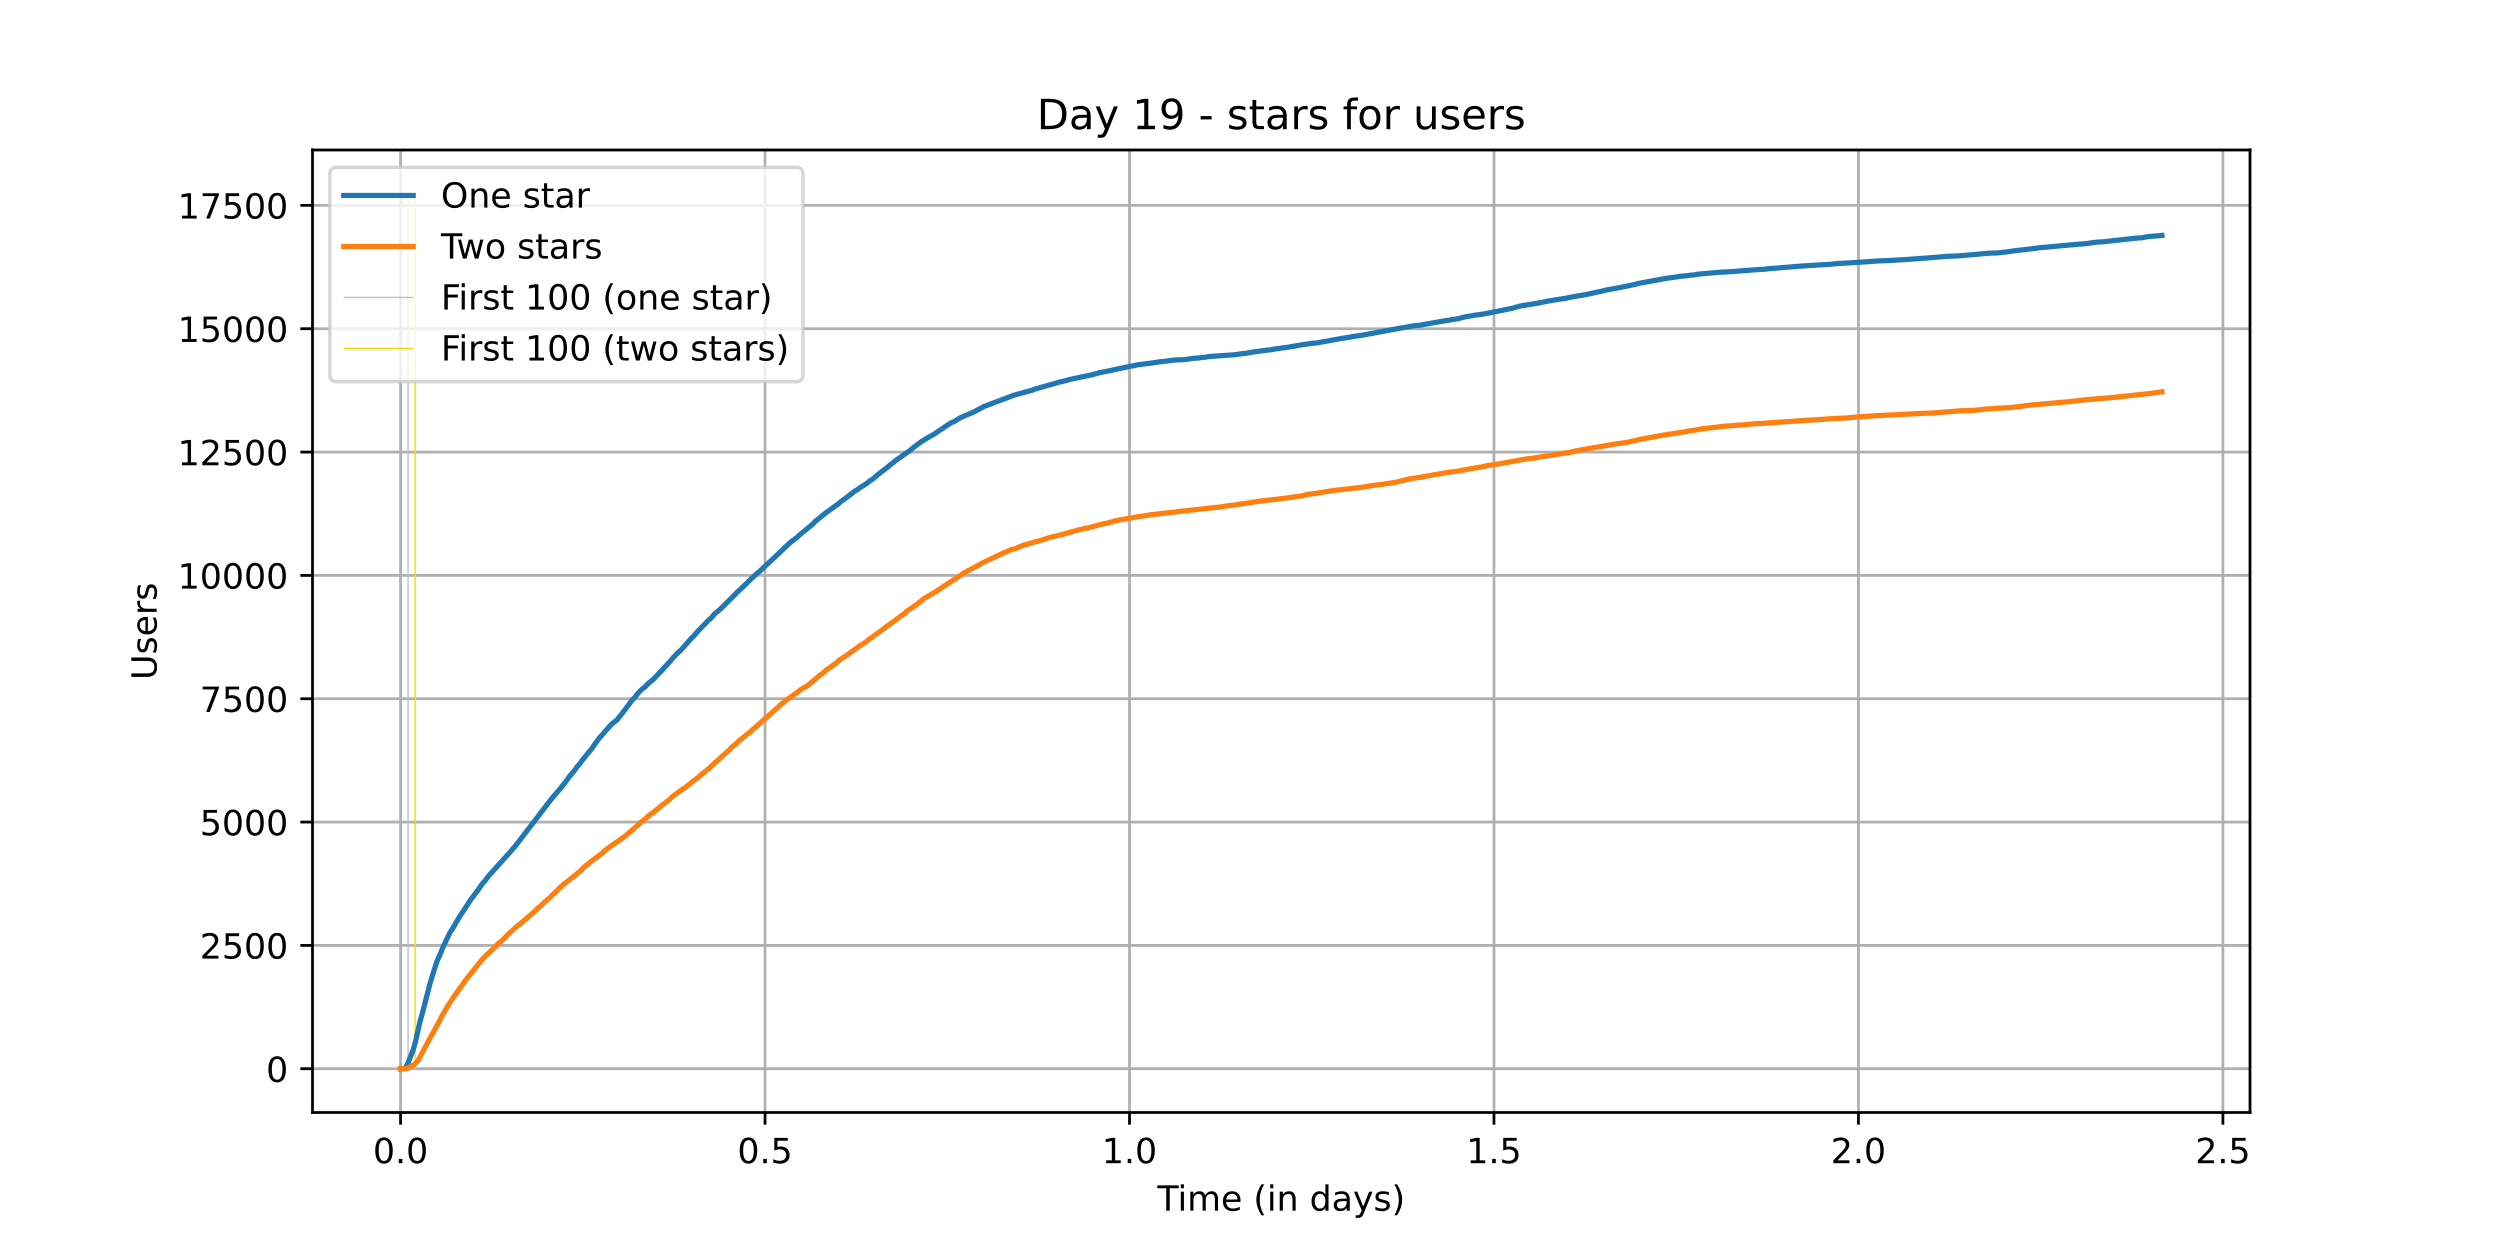 <?xml version="1.0" encoding="utf-8" standalone="no"?>
<!DOCTYPE svg PUBLIC "-//W3C//DTD SVG 1.1//EN"
  "http://www.w3.org/Graphics/SVG/1.1/DTD/svg11.dtd">
<!-- Created with matplotlib (https://matplotlib.org/) -->
<svg height="360pt" version="1.1" viewBox="0 0 720 360" width="720pt" xmlns="http://www.w3.org/2000/svg" xmlns:xlink="http://www.w3.org/1999/xlink">
 <defs>
  <style type="text/css">*{stroke-linecap:butt;stroke-linejoin:round;}</style>
 </defs>
 <g id="figure_1">
  <g id="patch_1">
   <path d="M 0 360 
L 720 360 
L 720 0 
L 0 0 
z
" style="fill:#ffffff;"/>
  </g>
  <g id="axes_1">
   <g id="patch_2">
    <path d="M 90 320.4 
L 648 320.4 
L 648 43.2 
L 90 43.2 
z
" style="fill:#ffffff;"/>
   </g>
   <g id="matplotlib.axis_1">
    <g id="xtick_1">
     <g id="line2d_1">
      <path clip-path="url(#pdd1f0da41d)" d="M 115.364 320.4 
L 115.364 43.2 
" style="fill:none;stroke:#b0b0b0;stroke-linecap:square;stroke-width:0.8;"/>
     </g>
     <g id="line2d_2">
      <defs>
       <path d="M 0 0 
L 0 3.5 
" id="m88af396705" style="stroke:#000000;stroke-width:0.8;"/>
      </defs>
      <g>
       <use style="stroke:#000000;stroke-width:0.8;" x="115.364" xlink:href="#m88af396705" y="320.4"/>
      </g>
     </g>
     <g id="text_1">
      <!-- 0.0 -->
      <g transform="translate(107.412 334.998)scale(0.1 -0.1)">
       <defs>
        <path d="M 31.781 66.406 
Q 24.172 66.406 20.328 58.906 
Q 16.5 51.422 16.5 36.375 
Q 16.5 21.391 20.328 13.891 
Q 24.172 6.391 31.781 6.391 
Q 39.453 6.391 43.281 13.891 
Q 47.125 21.391 47.125 36.375 
Q 47.125 51.422 43.281 58.906 
Q 39.453 66.406 31.781 66.406 
z
M 31.781 74.219 
Q 44.047 74.219 50.516 64.516 
Q 56.984 54.828 56.984 36.375 
Q 56.984 17.969 50.516 8.266 
Q 44.047 -1.422 31.781 -1.422 
Q 19.531 -1.422 13.062 8.266 
Q 6.594 17.969 6.594 36.375 
Q 6.594 54.828 13.062 64.516 
Q 19.531 74.219 31.781 74.219 
z
" id="DejaVuSans-48"/>
        <path d="M 10.688 12.406 
L 21 12.406 
L 21 0 
L 10.688 0 
z
" id="DejaVuSans-46"/>
       </defs>
       <use xlink:href="#DejaVuSans-48"/>
       <use x="63.623" xlink:href="#DejaVuSans-46"/>
       <use x="95.41" xlink:href="#DejaVuSans-48"/>
      </g>
     </g>
    </g>
    <g id="xtick_2">
     <g id="line2d_3">
      <path clip-path="url(#pdd1f0da41d)" d="M 220.33 320.4 
L 220.33 43.2 
" style="fill:none;stroke:#b0b0b0;stroke-linecap:square;stroke-width:0.8;"/>
     </g>
     <g id="line2d_4">
      <g>
       <use style="stroke:#000000;stroke-width:0.8;" x="220.33" xlink:href="#m88af396705" y="320.4"/>
      </g>
     </g>
     <g id="text_2">
      <!-- 0.5 -->
      <g transform="translate(212.379 334.998)scale(0.1 -0.1)">
       <defs>
        <path d="M 10.797 72.906 
L 49.516 72.906 
L 49.516 64.594 
L 19.828 64.594 
L 19.828 46.734 
Q 21.969 47.469 24.109 47.828 
Q 26.266 48.188 28.422 48.188 
Q 40.625 48.188 47.75 41.5 
Q 54.891 34.812 54.891 23.391 
Q 54.891 11.625 47.562 5.094 
Q 40.234 -1.422 26.906 -1.422 
Q 22.312 -1.422 17.547 -0.641 
Q 12.797 0.141 7.719 1.703 
L 7.719 11.625 
Q 12.109 9.234 16.797 8.062 
Q 21.484 6.891 26.703 6.891 
Q 35.156 6.891 40.078 11.328 
Q 45.016 15.766 45.016 23.391 
Q 45.016 31 40.078 35.438 
Q 35.156 39.891 26.703 39.891 
Q 22.75 39.891 18.812 39.016 
Q 14.891 38.141 10.797 36.281 
z
" id="DejaVuSans-53"/>
       </defs>
       <use xlink:href="#DejaVuSans-48"/>
       <use x="63.623" xlink:href="#DejaVuSans-46"/>
       <use x="95.41" xlink:href="#DejaVuSans-53"/>
      </g>
     </g>
    </g>
    <g id="xtick_3">
     <g id="line2d_5">
      <path clip-path="url(#pdd1f0da41d)" d="M 325.297 320.4 
L 325.297 43.2 
" style="fill:none;stroke:#b0b0b0;stroke-linecap:square;stroke-width:0.8;"/>
     </g>
     <g id="line2d_6">
      <g>
       <use style="stroke:#000000;stroke-width:0.8;" x="325.297" xlink:href="#m88af396705" y="320.4"/>
      </g>
     </g>
     <g id="text_3">
      <!-- 1.0 -->
      <g transform="translate(317.345 334.998)scale(0.1 -0.1)">
       <defs>
        <path d="M 12.406 8.297 
L 28.516 8.297 
L 28.516 63.922 
L 10.984 60.406 
L 10.984 69.391 
L 28.422 72.906 
L 38.281 72.906 
L 38.281 8.297 
L 54.391 8.297 
L 54.391 0 
L 12.406 0 
z
" id="DejaVuSans-49"/>
       </defs>
       <use xlink:href="#DejaVuSans-49"/>
       <use x="63.623" xlink:href="#DejaVuSans-46"/>
       <use x="95.41" xlink:href="#DejaVuSans-48"/>
      </g>
     </g>
    </g>
    <g id="xtick_4">
     <g id="line2d_7">
      <path clip-path="url(#pdd1f0da41d)" d="M 430.263 320.4 
L 430.263 43.2 
" style="fill:none;stroke:#b0b0b0;stroke-linecap:square;stroke-width:0.8;"/>
     </g>
     <g id="line2d_8">
      <g>
       <use style="stroke:#000000;stroke-width:0.8;" x="430.263" xlink:href="#m88af396705" y="320.4"/>
      </g>
     </g>
     <g id="text_4">
      <!-- 1.5 -->
      <g transform="translate(422.312 334.998)scale(0.1 -0.1)">
       <use xlink:href="#DejaVuSans-49"/>
       <use x="63.623" xlink:href="#DejaVuSans-46"/>
       <use x="95.41" xlink:href="#DejaVuSans-53"/>
      </g>
     </g>
    </g>
    <g id="xtick_5">
     <g id="line2d_9">
      <path clip-path="url(#pdd1f0da41d)" d="M 535.23 320.4 
L 535.23 43.2 
" style="fill:none;stroke:#b0b0b0;stroke-linecap:square;stroke-width:0.8;"/>
     </g>
     <g id="line2d_10">
      <g>
       <use style="stroke:#000000;stroke-width:0.8;" x="535.23" xlink:href="#m88af396705" y="320.4"/>
      </g>
     </g>
     <g id="text_5">
      <!-- 2.0 -->
      <g transform="translate(527.278 334.998)scale(0.1 -0.1)">
       <defs>
        <path d="M 19.188 8.297 
L 53.609 8.297 
L 53.609 0 
L 7.328 0 
L 7.328 8.297 
Q 12.938 14.109 22.625 23.891 
Q 32.328 33.688 34.812 36.531 
Q 39.547 41.844 41.422 45.531 
Q 43.312 49.219 43.312 52.781 
Q 43.312 58.594 39.234 62.25 
Q 35.156 65.922 28.609 65.922 
Q 23.969 65.922 18.812 64.312 
Q 13.672 62.703 7.812 59.422 
L 7.812 69.391 
Q 13.766 71.781 18.938 73 
Q 24.125 74.219 28.422 74.219 
Q 39.75 74.219 46.484 68.547 
Q 53.219 62.891 53.219 53.422 
Q 53.219 48.922 51.531 44.891 
Q 49.859 40.875 45.406 35.406 
Q 44.188 33.984 37.641 27.219 
Q 31.109 20.453 19.188 8.297 
z
" id="DejaVuSans-50"/>
       </defs>
       <use xlink:href="#DejaVuSans-50"/>
       <use x="63.623" xlink:href="#DejaVuSans-46"/>
       <use x="95.41" xlink:href="#DejaVuSans-48"/>
      </g>
     </g>
    </g>
    <g id="xtick_6">
     <g id="line2d_11">
      <path clip-path="url(#pdd1f0da41d)" d="M 640.196 320.4 
L 640.196 43.2 
" style="fill:none;stroke:#b0b0b0;stroke-linecap:square;stroke-width:0.8;"/>
     </g>
     <g id="line2d_12">
      <g>
       <use style="stroke:#000000;stroke-width:0.8;" x="640.196" xlink:href="#m88af396705" y="320.4"/>
      </g>
     </g>
     <g id="text_6">
      <!-- 2.5 -->
      <g transform="translate(632.245 334.998)scale(0.1 -0.1)">
       <use xlink:href="#DejaVuSans-50"/>
       <use x="63.623" xlink:href="#DejaVuSans-46"/>
       <use x="95.41" xlink:href="#DejaVuSans-53"/>
      </g>
     </g>
    </g>
    <g id="text_7">
     <!-- Time (in days) -->
     <g transform="translate(333.327 348.677)scale(0.1 -0.1)">
      <defs>
       <path d="M -0.297 72.906 
L 61.375 72.906 
L 61.375 64.594 
L 35.5 64.594 
L 35.5 0 
L 25.594 0 
L 25.594 64.594 
L -0.297 64.594 
z
" id="DejaVuSans-84"/>
       <path d="M 9.422 54.688 
L 18.406 54.688 
L 18.406 0 
L 9.422 0 
z
M 9.422 75.984 
L 18.406 75.984 
L 18.406 64.594 
L 9.422 64.594 
z
" id="DejaVuSans-105"/>
       <path d="M 52 44.188 
Q 55.375 50.25 60.062 53.125 
Q 64.75 56 71.094 56 
Q 79.641 56 84.281 50.016 
Q 88.922 44.047 88.922 33.016 
L 88.922 0 
L 79.891 0 
L 79.891 32.719 
Q 79.891 40.578 77.094 44.375 
Q 74.312 48.188 68.609 48.188 
Q 61.625 48.188 57.562 43.547 
Q 53.516 38.922 53.516 30.906 
L 53.516 0 
L 44.484 0 
L 44.484 32.719 
Q 44.484 40.625 41.703 44.406 
Q 38.922 48.188 33.109 48.188 
Q 26.219 48.188 22.156 43.531 
Q 18.109 38.875 18.109 30.906 
L 18.109 0 
L 9.078 0 
L 9.078 54.688 
L 18.109 54.688 
L 18.109 46.188 
Q 21.188 51.219 25.484 53.609 
Q 29.781 56 35.688 56 
Q 41.656 56 45.828 52.969 
Q 50 49.953 52 44.188 
z
" id="DejaVuSans-109"/>
       <path d="M 56.203 29.594 
L 56.203 25.203 
L 14.891 25.203 
Q 15.484 15.922 20.484 11.062 
Q 25.484 6.203 34.422 6.203 
Q 39.594 6.203 44.453 7.469 
Q 49.312 8.734 54.109 11.281 
L 54.109 2.781 
Q 49.266 0.734 44.188 -0.344 
Q 39.109 -1.422 33.891 -1.422 
Q 20.797 -1.422 13.156 6.188 
Q 5.516 13.812 5.516 26.812 
Q 5.516 40.234 12.766 48.109 
Q 20.016 56 32.328 56 
Q 43.359 56 49.781 48.891 
Q 56.203 41.797 56.203 29.594 
z
M 47.219 32.234 
Q 47.125 39.594 43.094 43.984 
Q 39.062 48.391 32.422 48.391 
Q 24.906 48.391 20.391 44.141 
Q 15.875 39.891 15.188 32.172 
z
" id="DejaVuSans-101"/>
       <path id="DejaVuSans-32"/>
       <path d="M 31 75.875 
Q 24.469 64.656 21.281 53.656 
Q 18.109 42.672 18.109 31.391 
Q 18.109 20.125 21.312 9.062 
Q 24.516 -2 31 -13.188 
L 23.188 -13.188 
Q 15.875 -1.703 12.234 9.375 
Q 8.594 20.453 8.594 31.391 
Q 8.594 42.281 12.203 53.312 
Q 15.828 64.359 23.188 75.875 
z
" id="DejaVuSans-40"/>
       <path d="M 54.891 33.016 
L 54.891 0 
L 45.906 0 
L 45.906 32.719 
Q 45.906 40.484 42.875 44.328 
Q 39.844 48.188 33.797 48.188 
Q 26.516 48.188 22.312 43.547 
Q 18.109 38.922 18.109 30.906 
L 18.109 0 
L 9.078 0 
L 9.078 54.688 
L 18.109 54.688 
L 18.109 46.188 
Q 21.344 51.125 25.703 53.562 
Q 30.078 56 35.797 56 
Q 45.219 56 50.047 50.172 
Q 54.891 44.344 54.891 33.016 
z
" id="DejaVuSans-110"/>
       <path d="M 45.406 46.391 
L 45.406 75.984 
L 54.391 75.984 
L 54.391 0 
L 45.406 0 
L 45.406 8.203 
Q 42.578 3.328 38.25 0.953 
Q 33.938 -1.422 27.875 -1.422 
Q 17.969 -1.422 11.734 6.484 
Q 5.516 14.406 5.516 27.297 
Q 5.516 40.188 11.734 48.094 
Q 17.969 56 27.875 56 
Q 33.938 56 38.25 53.625 
Q 42.578 51.266 45.406 46.391 
z
M 14.797 27.297 
Q 14.797 17.391 18.875 11.75 
Q 22.953 6.109 30.078 6.109 
Q 37.203 6.109 41.297 11.75 
Q 45.406 17.391 45.406 27.297 
Q 45.406 37.203 41.297 42.844 
Q 37.203 48.484 30.078 48.484 
Q 22.953 48.484 18.875 42.844 
Q 14.797 37.203 14.797 27.297 
z
" id="DejaVuSans-100"/>
       <path d="M 34.281 27.484 
Q 23.391 27.484 19.188 25 
Q 14.984 22.516 14.984 16.5 
Q 14.984 11.719 18.141 8.906 
Q 21.297 6.109 26.703 6.109 
Q 34.188 6.109 38.703 11.406 
Q 43.219 16.703 43.219 25.484 
L 43.219 27.484 
z
M 52.203 31.203 
L 52.203 0 
L 43.219 0 
L 43.219 8.297 
Q 40.141 3.328 35.547 0.953 
Q 30.953 -1.422 24.312 -1.422 
Q 15.922 -1.422 10.953 3.297 
Q 6 8.016 6 15.922 
Q 6 25.141 12.172 29.828 
Q 18.359 34.516 30.609 34.516 
L 43.219 34.516 
L 43.219 35.406 
Q 43.219 41.609 39.141 45 
Q 35.062 48.391 27.688 48.391 
Q 23 48.391 18.547 47.266 
Q 14.109 46.141 10.016 43.891 
L 10.016 52.203 
Q 14.938 54.109 19.578 55.047 
Q 24.219 56 28.609 56 
Q 40.484 56 46.344 49.844 
Q 52.203 43.703 52.203 31.203 
z
" id="DejaVuSans-97"/>
       <path d="M 32.172 -5.078 
Q 28.375 -14.844 24.75 -17.812 
Q 21.141 -20.797 15.094 -20.797 
L 7.906 -20.797 
L 7.906 -13.281 
L 13.188 -13.281 
Q 16.891 -13.281 18.938 -11.516 
Q 21 -9.766 23.484 -3.219 
L 25.094 0.875 
L 2.984 54.688 
L 12.5 54.688 
L 29.594 11.922 
L 46.688 54.688 
L 56.203 54.688 
z
" id="DejaVuSans-121"/>
       <path d="M 44.281 53.078 
L 44.281 44.578 
Q 40.484 46.531 36.375 47.5 
Q 32.281 48.484 27.875 48.484 
Q 21.188 48.484 17.844 46.438 
Q 14.5 44.391 14.5 40.281 
Q 14.5 37.156 16.891 35.375 
Q 19.281 33.594 26.516 31.984 
L 29.594 31.297 
Q 39.156 29.25 43.188 25.516 
Q 47.219 21.781 47.219 15.094 
Q 47.219 7.469 41.188 3.016 
Q 35.156 -1.422 24.609 -1.422 
Q 20.219 -1.422 15.453 -0.562 
Q 10.688 0.297 5.422 2 
L 5.422 11.281 
Q 10.406 8.688 15.234 7.391 
Q 20.062 6.109 24.812 6.109 
Q 31.156 6.109 34.562 8.281 
Q 37.984 10.453 37.984 14.406 
Q 37.984 18.062 35.516 20.016 
Q 33.062 21.969 24.703 23.781 
L 21.578 24.516 
Q 13.234 26.266 9.516 29.906 
Q 5.812 33.547 5.812 39.891 
Q 5.812 47.609 11.281 51.797 
Q 16.75 56 26.812 56 
Q 31.781 56 36.172 55.266 
Q 40.578 54.547 44.281 53.078 
z
" id="DejaVuSans-115"/>
       <path d="M 8.016 75.875 
L 15.828 75.875 
Q 23.141 64.359 26.781 53.312 
Q 30.422 42.281 30.422 31.391 
Q 30.422 20.453 26.781 9.375 
Q 23.141 -1.703 15.828 -13.188 
L 8.016 -13.188 
Q 14.5 -2 17.703 9.062 
Q 20.906 20.125 20.906 31.391 
Q 20.906 42.672 17.703 53.656 
Q 14.5 64.656 8.016 75.875 
z
" id="DejaVuSans-41"/>
      </defs>
      <use xlink:href="#DejaVuSans-84"/>
      <use x="57.959" xlink:href="#DejaVuSans-105"/>
      <use x="85.742" xlink:href="#DejaVuSans-109"/>
      <use x="183.154" xlink:href="#DejaVuSans-101"/>
      <use x="244.678" xlink:href="#DejaVuSans-32"/>
      <use x="276.465" xlink:href="#DejaVuSans-40"/>
      <use x="315.479" xlink:href="#DejaVuSans-105"/>
      <use x="343.262" xlink:href="#DejaVuSans-110"/>
      <use x="406.641" xlink:href="#DejaVuSans-32"/>
      <use x="438.428" xlink:href="#DejaVuSans-100"/>
      <use x="501.904" xlink:href="#DejaVuSans-97"/>
      <use x="563.184" xlink:href="#DejaVuSans-121"/>
      <use x="622.363" xlink:href="#DejaVuSans-115"/>
      <use x="674.463" xlink:href="#DejaVuSans-41"/>
     </g>
    </g>
   </g>
   <g id="matplotlib.axis_2">
    <g id="ytick_1">
     <g id="line2d_13">
      <path clip-path="url(#pdd1f0da41d)" d="M 90 307.8 
L 648 307.8 
" style="fill:none;stroke:#b0b0b0;stroke-linecap:square;stroke-width:0.8;"/>
     </g>
     <g id="line2d_14">
      <defs>
       <path d="M 0 0 
L -3.5 0 
" id="m8f83a3778d" style="stroke:#000000;stroke-width:0.8;"/>
      </defs>
      <g>
       <use style="stroke:#000000;stroke-width:0.8;" x="90" xlink:href="#m8f83a3778d" y="307.8"/>
      </g>
     </g>
     <g id="text_8">
      <!-- 0 -->
      <g transform="translate(76.638 311.599)scale(0.1 -0.1)">
       <use xlink:href="#DejaVuSans-48"/>
      </g>
     </g>
    </g>
    <g id="ytick_2">
     <g id="line2d_15">
      <path clip-path="url(#pdd1f0da41d)" d="M 90 272.278 
L 648 272.278 
" style="fill:none;stroke:#b0b0b0;stroke-linecap:square;stroke-width:0.8;"/>
     </g>
     <g id="line2d_16">
      <g>
       <use style="stroke:#000000;stroke-width:0.8;" x="90" xlink:href="#m8f83a3778d" y="272.278"/>
      </g>
     </g>
     <g id="text_9">
      <!-- 2500 -->
      <g transform="translate(57.55 276.077)scale(0.1 -0.1)">
       <use xlink:href="#DejaVuSans-50"/>
       <use x="63.623" xlink:href="#DejaVuSans-53"/>
       <use x="127.246" xlink:href="#DejaVuSans-48"/>
       <use x="190.869" xlink:href="#DejaVuSans-48"/>
      </g>
     </g>
    </g>
    <g id="ytick_3">
     <g id="line2d_17">
      <path clip-path="url(#pdd1f0da41d)" d="M 90 236.756 
L 648 236.756 
" style="fill:none;stroke:#b0b0b0;stroke-linecap:square;stroke-width:0.8;"/>
     </g>
     <g id="line2d_18">
      <g>
       <use style="stroke:#000000;stroke-width:0.8;" x="90" xlink:href="#m8f83a3778d" y="236.756"/>
      </g>
     </g>
     <g id="text_10">
      <!-- 5000 -->
      <g transform="translate(57.55 240.555)scale(0.1 -0.1)">
       <use xlink:href="#DejaVuSans-53"/>
       <use x="63.623" xlink:href="#DejaVuSans-48"/>
       <use x="127.246" xlink:href="#DejaVuSans-48"/>
       <use x="190.869" xlink:href="#DejaVuSans-48"/>
      </g>
     </g>
    </g>
    <g id="ytick_4">
     <g id="line2d_19">
      <path clip-path="url(#pdd1f0da41d)" d="M 90 201.234 
L 648 201.234 
" style="fill:none;stroke:#b0b0b0;stroke-linecap:square;stroke-width:0.8;"/>
     </g>
     <g id="line2d_20">
      <g>
       <use style="stroke:#000000;stroke-width:0.8;" x="90" xlink:href="#m8f83a3778d" y="201.234"/>
      </g>
     </g>
     <g id="text_11">
      <!-- 7500 -->
      <g transform="translate(57.55 205.034)scale(0.1 -0.1)">
       <defs>
        <path d="M 8.203 72.906 
L 55.078 72.906 
L 55.078 68.703 
L 28.609 0 
L 18.312 0 
L 43.219 64.594 
L 8.203 64.594 
z
" id="DejaVuSans-55"/>
       </defs>
       <use xlink:href="#DejaVuSans-55"/>
       <use x="63.623" xlink:href="#DejaVuSans-53"/>
       <use x="127.246" xlink:href="#DejaVuSans-48"/>
       <use x="190.869" xlink:href="#DejaVuSans-48"/>
      </g>
     </g>
    </g>
    <g id="ytick_5">
     <g id="line2d_21">
      <path clip-path="url(#pdd1f0da41d)" d="M 90 165.712 
L 648 165.712 
" style="fill:none;stroke:#b0b0b0;stroke-linecap:square;stroke-width:0.8;"/>
     </g>
     <g id="line2d_22">
      <g>
       <use style="stroke:#000000;stroke-width:0.8;" x="90" xlink:href="#m8f83a3778d" y="165.712"/>
      </g>
     </g>
     <g id="text_12">
      <!-- 10000 -->
      <g transform="translate(51.188 169.512)scale(0.1 -0.1)">
       <use xlink:href="#DejaVuSans-49"/>
       <use x="63.623" xlink:href="#DejaVuSans-48"/>
       <use x="127.246" xlink:href="#DejaVuSans-48"/>
       <use x="190.869" xlink:href="#DejaVuSans-48"/>
       <use x="254.492" xlink:href="#DejaVuSans-48"/>
      </g>
     </g>
    </g>
    <g id="ytick_6">
     <g id="line2d_23">
      <path clip-path="url(#pdd1f0da41d)" d="M 90 130.191 
L 648 130.191 
" style="fill:none;stroke:#b0b0b0;stroke-linecap:square;stroke-width:0.8;"/>
     </g>
     <g id="line2d_24">
      <g>
       <use style="stroke:#000000;stroke-width:0.8;" x="90" xlink:href="#m8f83a3778d" y="130.191"/>
      </g>
     </g>
     <g id="text_13">
      <!-- 12500 -->
      <g transform="translate(51.188 133.99)scale(0.1 -0.1)">
       <use xlink:href="#DejaVuSans-49"/>
       <use x="63.623" xlink:href="#DejaVuSans-50"/>
       <use x="127.246" xlink:href="#DejaVuSans-53"/>
       <use x="190.869" xlink:href="#DejaVuSans-48"/>
       <use x="254.492" xlink:href="#DejaVuSans-48"/>
      </g>
     </g>
    </g>
    <g id="ytick_7">
     <g id="line2d_25">
      <path clip-path="url(#pdd1f0da41d)" d="M 90 94.669 
L 648 94.669 
" style="fill:none;stroke:#b0b0b0;stroke-linecap:square;stroke-width:0.8;"/>
     </g>
     <g id="line2d_26">
      <g>
       <use style="stroke:#000000;stroke-width:0.8;" x="90" xlink:href="#m8f83a3778d" y="94.669"/>
      </g>
     </g>
     <g id="text_14">
      <!-- 15000 -->
      <g transform="translate(51.188 98.468)scale(0.1 -0.1)">
       <use xlink:href="#DejaVuSans-49"/>
       <use x="63.623" xlink:href="#DejaVuSans-53"/>
       <use x="127.246" xlink:href="#DejaVuSans-48"/>
       <use x="190.869" xlink:href="#DejaVuSans-48"/>
       <use x="254.492" xlink:href="#DejaVuSans-48"/>
      </g>
     </g>
    </g>
    <g id="ytick_8">
     <g id="line2d_27">
      <path clip-path="url(#pdd1f0da41d)" d="M 90 59.147 
L 648 59.147 
" style="fill:none;stroke:#b0b0b0;stroke-linecap:square;stroke-width:0.8;"/>
     </g>
     <g id="line2d_28">
      <g>
       <use style="stroke:#000000;stroke-width:0.8;" x="90" xlink:href="#m8f83a3778d" y="59.147"/>
      </g>
     </g>
     <g id="text_15">
      <!-- 17500 -->
      <g transform="translate(51.188 62.946)scale(0.1 -0.1)">
       <use xlink:href="#DejaVuSans-49"/>
       <use x="63.623" xlink:href="#DejaVuSans-55"/>
       <use x="127.246" xlink:href="#DejaVuSans-53"/>
       <use x="190.869" xlink:href="#DejaVuSans-48"/>
       <use x="254.492" xlink:href="#DejaVuSans-48"/>
      </g>
     </g>
    </g>
    <g id="text_16">
     <!-- Users -->
     <g transform="translate(45.108 195.801)rotate(-90)scale(0.1 -0.1)">
      <defs>
       <path d="M 8.688 72.906 
L 18.609 72.906 
L 18.609 28.609 
Q 18.609 16.891 22.844 11.734 
Q 27.094 6.594 36.625 6.594 
Q 46.094 6.594 50.344 11.734 
Q 54.594 16.891 54.594 28.609 
L 54.594 72.906 
L 64.5 72.906 
L 64.5 27.391 
Q 64.5 13.141 57.438 5.859 
Q 50.391 -1.422 36.625 -1.422 
Q 22.797 -1.422 15.734 5.859 
Q 8.688 13.141 8.688 27.391 
z
" id="DejaVuSans-85"/>
       <path d="M 41.109 46.297 
Q 39.594 47.172 37.812 47.578 
Q 36.031 48 33.891 48 
Q 26.266 48 22.188 43.047 
Q 18.109 38.094 18.109 28.812 
L 18.109 0 
L 9.078 0 
L 9.078 54.688 
L 18.109 54.688 
L 18.109 46.188 
Q 20.953 51.172 25.484 53.578 
Q 30.031 56 36.531 56 
Q 37.453 56 38.578 55.875 
Q 39.703 55.766 41.062 55.516 
z
" id="DejaVuSans-114"/>
      </defs>
      <use xlink:href="#DejaVuSans-85"/>
      <use x="73.193" xlink:href="#DejaVuSans-115"/>
      <use x="125.293" xlink:href="#DejaVuSans-101"/>
      <use x="186.816" xlink:href="#DejaVuSans-114"/>
      <use x="227.93" xlink:href="#DejaVuSans-115"/>
     </g>
    </g>
   </g>
   <g id="LineCollection_1">
    <path clip-path="url(#pdd1f0da41d)" d="M 117.524 307.8 
L 117.524 55.8 
" style="fill:none;stroke:#c0c0c0;stroke-width:0.4;"/>
   </g>
   <g id="LineCollection_2">
    <path clip-path="url(#pdd1f0da41d)" d="M 119.548 307.8 
L 119.548 55.8 
" style="fill:none;stroke:#ffd700;stroke-width:0.4;"/>
   </g>
   <g id="line2d_29">
    <path clip-path="url(#pdd1f0da41d)" d="M 115.364 307.8 
L 116.367 307.715 
L 116.802 307.487 
L 117.524 306.123 
L 118.969 302.401 
L 119.691 299.914 
L 120.85 294.614 
L 121.861 290.991 
L 123.739 283.645 
L 124.461 281.201 
L 125.909 276.669 
L 126.774 274.821 
L 127.498 272.974 
L 129.665 268.428 
L 130.387 267.405 
L 131.398 265.6 
L 131.976 264.676 
L 132.554 263.696 
L 135.298 259.533 
L 135.876 258.68 
L 136.308 258.112 
L 136.454 257.97 
L 136.887 257.316 
L 137.611 256.45 
L 138.187 255.554 
L 138.765 254.702 
L 139.921 253.395 
L 140.5 252.5 
L 147.145 245.139 
L 147.578 244.571 
L 148.302 243.804 
L 158.704 230.234 
L 159.425 229.353 
L 161.304 227.194 
L 162.749 225.361 
L 163.614 224.182 
L 164.193 223.343 
L 164.482 223.087 
L 165.492 221.865 
L 166.214 220.814 
L 167.082 219.848 
L 167.516 219.166 
L 170.26 215.784 
L 170.549 215.472 
L 171.273 214.377 
L 172.14 213.184 
L 172.719 212.374 
L 173.44 211.635 
L 173.729 211.294 
L 174.453 210.427 
L 176.186 208.509 
L 177.775 207.273 
L 178.21 206.634 
L 178.932 205.795 
L 181.966 201.746 
L 182.977 200.666 
L 183.555 199.885 
L 183.842 199.572 
L 184.131 199.245 
L 184.42 198.933 
L 185.145 198.265 
L 185.866 197.753 
L 186.444 197.057 
L 186.731 196.844 
L 187.166 196.418 
L 187.455 196.233 
L 188.177 195.636 
L 188.755 194.997 
L 189.623 194.102 
L 190.344 193.349 
L 190.777 192.922 
L 191.644 191.928 
L 191.788 191.828 
L 192.077 191.445 
L 193.233 190.194 
L 194.101 189.114 
L 194.533 188.759 
L 194.968 188.219 
L 196.122 187.21 
L 199.3 183.616 
L 199.59 183.417 
L 201.035 181.726 
L 203.924 178.756 
L 204.213 178.472 
L 204.503 178.287 
L 204.935 177.804 
L 205.946 176.667 
L 206.524 176.199 
L 206.67 176.142 
L 207.102 175.715 
L 207.535 175.36 
L 211.872 171.027 
L 212.307 170.515 
L 212.74 170.188 
L 213.461 169.492 
L 215.196 167.858 
L 215.485 167.503 
L 215.918 167.176 
L 216.35 166.693 
L 218.233 164.931 
L 218.666 164.704 
L 219.387 163.936 
L 222.566 161.009 
L 227.189 156.605 
L 227.479 156.363 
L 228.2 155.766 
L 228.489 155.553 
L 229.5 154.814 
L 230.078 154.218 
L 233.835 151.149 
L 234.124 150.85 
L 234.413 150.594 
L 234.702 150.225 
L 235.713 149.415 
L 237.88 147.653 
L 238.459 147.27 
L 238.748 147.056 
L 239.18 146.73 
L 241.494 145.067 
L 242.072 144.513 
L 243.372 143.618 
L 243.804 143.291 
L 245.104 142.282 
L 246.117 141.487 
L 246.407 141.33 
L 246.982 140.989 
L 247.417 140.634 
L 249.728 139.142 
L 250.017 138.901 
L 250.45 138.517 
L 251.317 138.005 
L 252.763 136.741 
L 254.063 135.718 
L 254.928 135.078 
L 255.217 134.88 
L 256.519 133.757 
L 257.387 133.118 
L 257.819 132.72 
L 262.154 129.679 
L 262.876 129.026 
L 265.621 126.994 
L 266.2 126.709 
L 266.632 126.368 
L 266.921 126.212 
L 267.356 125.971 
L 267.645 125.8 
L 268.078 125.573 
L 268.51 125.317 
L 269.524 124.706 
L 270.823 123.782 
L 271.399 123.47 
L 271.978 123.015 
L 272.267 122.83 
L 272.845 122.418 
L 273.712 121.921 
L 274.002 121.708 
L 274.58 121.495 
L 275.156 121.196 
L 275.591 120.912 
L 276.312 120.458 
L 276.601 120.316 
L 277.034 120.117 
L 277.612 119.847 
L 280.501 118.625 
L 283.39 117.062 
L 291.916 113.851 
L 296.684 112.529 
L 297.116 112.43 
L 298.129 112.018 
L 298.708 111.876 
L 305.496 109.943 
L 305.929 109.858 
L 307.52 109.474 
L 308.096 109.275 
L 314.742 107.897 
L 315.177 107.712 
L 315.898 107.599 
L 316.477 107.371 
L 317.055 107.286 
L 317.344 107.201 
L 318.355 107.016 
L 324.711 105.666 
L 325.146 105.553 
L 325.868 105.439 
L 326.879 105.268 
L 327.313 105.112 
L 331.07 104.629 
L 332.513 104.43 
L 332.946 104.359 
L 333.813 104.217 
L 334.97 104.118 
L 338.148 103.706 
L 338.58 103.663 
L 341.183 103.578 
L 343.493 103.208 
L 344.939 103.123 
L 346.382 102.938 
L 347.25 102.853 
L 348.261 102.668 
L 349.128 102.611 
L 350.571 102.512 
L 354.184 102.27 
L 355.484 102.171 
L 357.795 101.844 
L 358.808 101.759 
L 359.962 101.56 
L 361.119 101.333 
L 364.443 100.906 
L 365.019 100.821 
L 366.032 100.736 
L 367.186 100.509 
L 369.354 100.196 
L 370.364 100.096 
L 375.421 99.216 
L 376.145 99.13 
L 378.023 98.86 
L 379.177 98.775 
L 386.838 97.383 
L 387.703 97.283 
L 389.003 97.07 
L 389.727 96.9 
L 390.449 96.8 
L 391.895 96.601 
L 392.47 96.516 
L 404.607 94.257 
L 405.186 94.2 
L 405.907 94.029 
L 406.485 93.958 
L 407.496 93.774 
L 408.796 93.674 
L 410.096 93.447 
L 415.877 92.424 
L 417.466 92.196 
L 418.044 92.069 
L 419.922 91.784 
L 421.655 91.33 
L 422.665 91.131 
L 424.111 90.903 
L 425.122 90.719 
L 426.711 90.52 
L 427.868 90.307 
L 428.735 90.165 
L 429.022 90.122 
L 429.457 90.008 
L 429.746 89.966 
L 430.035 89.824 
L 430.9 89.738 
L 435.959 88.687 
L 436.248 88.559 
L 436.972 88.388 
L 437.55 88.19 
L 438.561 87.991 
L 439.139 87.92 
L 439.718 87.82 
L 442.607 87.351 
L 443.617 87.167 
L 444.052 87.081 
L 444.917 86.911 
L 445.206 86.826 
L 449.109 86.172 
L 451.13 85.888 
L 451.709 85.703 
L 456.332 84.907 
L 456.767 84.836 
L 457.924 84.595 
L 462.115 83.671 
L 462.983 83.444 
L 464.426 83.202 
L 465.583 82.975 
L 466.883 82.748 
L 471.217 81.838 
L 471.65 81.668 
L 479.884 80.162 
L 480.608 80.062 
L 482.773 79.764 
L 483.787 79.579 
L 485.23 79.48 
L 486.819 79.266 
L 487.975 79.167 
L 488.843 78.996 
L 489.565 78.897 
L 496.067 78.357 
L 497.945 78.272 
L 498.81 78.201 
L 500.256 78.101 
L 505.89 77.661 
L 508.058 77.561 
L 509.501 77.362 
L 510.947 77.263 
L 517.738 76.709 
L 519.038 76.609 
L 521.783 76.439 
L 523.227 76.339 
L 525.972 76.183 
L 527.416 76.098 
L 528.14 75.998 
L 528.861 75.942 
L 529.151 75.871 
L 530.594 75.828 
L 532.183 75.728 
L 535.363 75.53 
L 536.953 75.43 
L 540.709 75.16 
L 543.455 75.061 
L 546.2 74.904 
L 548.079 74.805 
L 552.124 74.507 
L 553.567 74.407 
L 554.435 74.35 
L 560.937 73.81 
L 563.826 73.711 
L 572.782 72.929 
L 575.382 72.83 
L 579.428 72.347 
L 579.717 72.276 
L 586.085 71.537 
L 586.953 71.381 
L 598.946 70.301 
L 600.535 70.201 
L 602.7 69.889 
L 604.002 69.732 
L 605.735 69.633 
L 614.98 68.61 
L 615.413 68.567 
L 616.858 68.482 
L 618.012 68.24 
L 619.602 68.042 
L 621.191 67.942 
L 622.347 67.828 
L 622.636 67.8 
L 622.636 67.8 
" style="fill:none;stroke:#1f77b4;stroke-linecap:square;stroke-width:1.5;"/>
   </g>
   <g id="line2d_30">
    <path clip-path="url(#pdd1f0da41d)" d="M 115.364 307.8 
L 117.235 307.729 
L 118.68 306.933 
L 119.259 306.592 
L 119.691 306.265 
L 120.559 305.171 
L 122.583 301.321 
L 123.882 298.891 
L 124.893 297.115 
L 126.052 294.941 
L 126.631 293.89 
L 127.352 292.455 
L 129.665 288.604 
L 130.53 287.325 
L 134.143 282.224 
L 138.911 276.257 
L 140.065 275.077 
L 140.354 274.821 
L 142.667 272.662 
L 143.389 271.823 
L 144.11 271.298 
L 144.256 271.227 
L 144.689 270.772 
L 145.267 270.218 
L 145.556 269.948 
L 145.845 269.578 
L 148.734 266.893 
L 149.023 266.623 
L 149.602 266.239 
L 152.634 263.639 
L 153.069 263.27 
L 154.08 262.375 
L 154.226 262.304 
L 154.801 261.607 
L 155.38 261.21 
L 156.969 259.689 
L 157.693 259.05 
L 158.415 258.453 
L 159.282 257.529 
L 159.714 257.217 
L 161.304 255.569 
L 161.736 255.284 
L 162.314 254.673 
L 162.893 254.261 
L 163.182 254.077 
L 163.614 253.707 
L 167.516 250.539 
L 167.806 250.127 
L 167.949 250.07 
L 168.527 249.445 
L 168.96 249.189 
L 170.116 248.194 
L 172.864 246.148 
L 173.586 245.58 
L 174.164 244.983 
L 174.453 244.784 
L 174.886 244.443 
L 180.232 240.635 
L 181.099 239.882 
L 181.388 239.626 
L 181.677 239.399 
L 181.821 239.328 
L 182.253 238.873 
L 183.842 237.524 
L 184.42 236.941 
L 185.577 236.032 
L 187.02 234.739 
L 187.744 234.256 
L 188.034 234.057 
L 188.899 233.346 
L 190.777 231.812 
L 191.355 231.385 
L 191.933 230.874 
L 192.512 230.561 
L 193.522 229.51 
L 195.544 228.032 
L 195.833 227.762 
L 196.122 227.663 
L 196.557 227.279 
L 197.279 226.867 
L 197.711 226.526 
L 198.29 226.071 
L 199.735 224.864 
L 200.168 224.594 
L 200.746 224.139 
L 201.179 223.769 
L 201.757 223.258 
L 202.189 222.874 
L 202.624 222.59 
L 203.924 221.524 
L 204.068 221.468 
L 204.792 220.7 
L 206.524 219.123 
L 210.137 215.884 
L 210.57 215.358 
L 212.45 213.823 
L 212.883 213.269 
L 214.329 212.189 
L 215.05 211.507 
L 215.485 211.223 
L 215.918 210.868 
L 216.061 210.839 
L 216.639 210.214 
L 217.218 209.774 
L 224.59 203.224 
L 224.879 202.883 
L 225.457 202.471 
L 226.322 201.689 
L 227.624 200.837 
L 228.635 200.069 
L 228.779 200.012 
L 229.068 199.785 
L 229.646 199.416 
L 230.078 199.018 
L 230.657 198.577 
L 231.813 197.895 
L 232.246 197.682 
L 232.535 197.497 
L 236.148 194.443 
L 236.726 194.059 
L 237.302 193.59 
L 237.88 193.064 
L 240.483 191.175 
L 240.915 190.905 
L 241.637 190.18 
L 241.926 189.995 
L 243.083 189.2 
L 244.093 188.546 
L 247.128 186.358 
L 247.561 186.017 
L 249.15 185.036 
L 249.296 184.994 
L 249.728 184.568 
L 252.474 182.55 
L 253.485 181.825 
L 255.217 180.532 
L 255.509 180.305 
L 256.808 179.41 
L 259.408 177.477 
L 260.708 176.497 
L 261.287 175.929 
L 263.021 174.792 
L 263.454 174.422 
L 263.886 174.152 
L 264.611 173.613 
L 265.476 172.931 
L 265.765 172.717 
L 266.2 172.305 
L 267.789 171.439 
L 268.221 171.112 
L 268.945 170.714 
L 269.378 170.487 
L 269.667 170.302 
L 270.099 169.961 
L 270.389 169.819 
L 270.967 169.435 
L 274.723 166.934 
L 275.156 166.707 
L 276.601 165.684 
L 277.18 165.3 
L 277.612 165.002 
L 279.491 164.022 
L 282.236 162.572 
L 282.525 162.345 
L 282.958 162.103 
L 288.738 159.375 
L 289.171 159.191 
L 289.892 158.864 
L 290.76 158.509 
L 291.338 158.239 
L 292.06 158.068 
L 292.638 157.955 
L 293.071 157.727 
L 294.805 156.974 
L 295.527 156.86 
L 296.105 156.619 
L 296.829 156.448 
L 298.129 156.036 
L 300.008 155.567 
L 302.029 154.871 
L 304.486 154.26 
L 305.353 154.076 
L 309.831 152.839 
L 310.264 152.726 
L 310.699 152.555 
L 311.42 152.47 
L 312.431 152.157 
L 313.442 152.058 
L 313.731 151.916 
L 314.309 151.774 
L 317.777 150.85 
L 318.933 150.651 
L 319.222 150.538 
L 320.522 150.225 
L 320.811 150.083 
L 321.39 149.955 
L 327.313 148.875 
L 328.035 148.776 
L 330.202 148.477 
L 331.357 148.25 
L 332.659 148.108 
L 338.726 147.426 
L 339.159 147.341 
L 339.883 147.255 
L 340.748 147.17 
L 342.048 147.085 
L 342.626 146.971 
L 351.728 145.977 
L 354.328 145.564 
L 355.63 145.465 
L 356.206 145.351 
L 357.508 145.124 
L 358.808 144.968 
L 360.397 144.712 
L 361.262 144.556 
L 361.841 144.47 
L 363.576 144.243 
L 369.643 143.547 
L 370.078 143.49 
L 372.532 143.149 
L 374.556 142.851 
L 375.134 142.794 
L 376.145 142.467 
L 376.577 142.382 
L 377.877 142.24 
L 380.045 141.927 
L 381.055 141.742 
L 384.093 141.259 
L 391.749 140.407 
L 392.616 140.265 
L 394.062 140.037 
L 394.927 139.895 
L 397.24 139.568 
L 397.962 139.512 
L 398.54 139.426 
L 399.118 139.313 
L 400.851 139.071 
L 402.151 138.844 
L 404.175 138.375 
L 404.464 138.233 
L 405.475 138.091 
L 405.907 137.92 
L 406.629 137.821 
L 408.942 137.48 
L 409.953 137.309 
L 410.531 137.153 
L 411.109 137.082 
L 411.831 136.954 
L 412.263 136.897 
L 412.842 136.769 
L 413.277 136.684 
L 416.309 136.173 
L 416.887 136.073 
L 418.333 135.874 
L 419.344 135.775 
L 425.844 134.581 
L 426.711 134.496 
L 428.446 134.084 
L 429.167 133.999 
L 431.913 133.558 
L 432.202 133.53 
L 432.491 133.43 
L 433.213 133.331 
L 438.704 132.336 
L 438.993 132.294 
L 439.283 132.208 
L 440.15 132.123 
L 441.45 131.967 
L 443.039 131.725 
L 444.052 131.526 
L 446.506 131.185 
L 450.698 130.475 
L 451.709 130.375 
L 454.022 129.793 
L 454.6 129.75 
L 454.889 129.651 
L 459.513 128.841 
L 460.237 128.741 
L 465.148 127.875 
L 465.872 127.775 
L 468.328 127.448 
L 469.772 127.107 
L 470.493 127.008 
L 471.361 126.781 
L 471.939 126.638 
L 472.517 126.511 
L 479.306 125.274 
L 480.608 125.047 
L 481.473 124.962 
L 482.341 124.862 
L 482.919 124.734 
L 485.665 124.294 
L 486.241 124.152 
L 486.965 124.038 
L 488.986 123.754 
L 490.143 123.513 
L 496.21 122.802 
L 496.788 122.731 
L 498.377 122.646 
L 498.956 122.575 
L 502.569 122.319 
L 503.145 122.262 
L 503.58 122.191 
L 504.734 122.106 
L 505.747 122.021 
L 507.623 121.95 
L 508.201 121.893 
L 509.647 121.793 
L 513.546 121.509 
L 515.136 121.41 
L 520.049 121.04 
L 522.648 120.941 
L 527.561 120.571 
L 529.583 120.472 
L 531.318 120.401 
L 532.329 120.301 
L 537.385 119.903 
L 539.12 119.804 
L 539.985 119.719 
L 542.301 119.634 
L 543.166 119.562 
L 545.622 119.463 
L 548.222 119.321 
L 550.246 119.221 
L 551.978 119.15 
L 553.713 119.065 
L 554.435 119.023 
L 556.746 118.923 
L 561.948 118.525 
L 563.391 118.426 
L 564.548 118.312 
L 565.993 118.269 
L 568.447 118.184 
L 569.747 118.042 
L 570.615 117.971 
L 571.047 117.9 
L 572.06 117.801 
L 575.382 117.573 
L 576.971 117.474 
L 578.271 117.445 
L 579.428 117.346 
L 581.172 117.104 
L 582.04 117.019 
L 583.918 116.763 
L 584.785 116.664 
L 585.653 116.593 
L 596.779 115.598 
L 597.357 115.513 
L 598.511 115.385 
L 599.378 115.3 
L 600.822 115.115 
L 607.613 114.561 
L 608.48 114.462 
L 609.345 114.39 
L 618.447 113.396 
L 619.602 113.268 
L 620.326 113.169 
L 621.915 112.913 
L 622.636 112.828 
L 622.636 112.828 
" style="fill:none;stroke:#ff7f0e;stroke-linecap:square;stroke-width:1.5;"/>
   </g>
   <g id="patch_3">
    <path d="M 90 320.4 
L 90 43.2 
" style="fill:none;stroke:#000000;stroke-linecap:square;stroke-linejoin:miter;stroke-width:0.8;"/>
   </g>
   <g id="patch_4">
    <path d="M 648 320.4 
L 648 43.2 
" style="fill:none;stroke:#000000;stroke-linecap:square;stroke-linejoin:miter;stroke-width:0.8;"/>
   </g>
   <g id="patch_5">
    <path d="M 90 320.4 
L 648 320.4 
" style="fill:none;stroke:#000000;stroke-linecap:square;stroke-linejoin:miter;stroke-width:0.8;"/>
   </g>
   <g id="patch_6">
    <path d="M 90 43.2 
L 648 43.2 
" style="fill:none;stroke:#000000;stroke-linecap:square;stroke-linejoin:miter;stroke-width:0.8;"/>
   </g>
   <g id="text_17">
    <!-- Day 19 - stars for users -->
    <g transform="translate(298.609 37.2)scale(0.12 -0.12)">
     <defs>
      <path d="M 19.672 64.797 
L 19.672 8.109 
L 31.594 8.109 
Q 46.688 8.109 53.688 14.938 
Q 60.688 21.781 60.688 36.531 
Q 60.688 51.172 53.688 57.984 
Q 46.688 64.797 31.594 64.797 
z
M 9.812 72.906 
L 30.078 72.906 
Q 51.266 72.906 61.172 64.094 
Q 71.094 55.281 71.094 36.531 
Q 71.094 17.672 61.125 8.828 
Q 51.172 0 30.078 0 
L 9.812 0 
z
" id="DejaVuSans-68"/>
      <path d="M 10.984 1.516 
L 10.984 10.5 
Q 14.703 8.734 18.5 7.812 
Q 22.312 6.891 25.984 6.891 
Q 35.75 6.891 40.891 13.453 
Q 46.047 20.016 46.781 33.406 
Q 43.953 29.203 39.594 26.953 
Q 35.25 24.703 29.984 24.703 
Q 19.047 24.703 12.672 31.312 
Q 6.297 37.938 6.297 49.422 
Q 6.297 60.641 12.938 67.422 
Q 19.578 74.219 30.609 74.219 
Q 43.266 74.219 49.922 64.516 
Q 56.594 54.828 56.594 36.375 
Q 56.594 19.141 48.406 8.859 
Q 40.234 -1.422 26.422 -1.422 
Q 22.703 -1.422 18.891 -0.688 
Q 15.094 0.047 10.984 1.516 
z
M 30.609 32.422 
Q 37.25 32.422 41.125 36.953 
Q 45.016 41.5 45.016 49.422 
Q 45.016 57.281 41.125 61.844 
Q 37.25 66.406 30.609 66.406 
Q 23.969 66.406 20.094 61.844 
Q 16.219 57.281 16.219 49.422 
Q 16.219 41.5 20.094 36.953 
Q 23.969 32.422 30.609 32.422 
z
" id="DejaVuSans-57"/>
      <path d="M 4.891 31.391 
L 31.203 31.391 
L 31.203 23.391 
L 4.891 23.391 
z
" id="DejaVuSans-45"/>
      <path d="M 18.312 70.219 
L 18.312 54.688 
L 36.812 54.688 
L 36.812 47.703 
L 18.312 47.703 
L 18.312 18.016 
Q 18.312 11.328 20.141 9.422 
Q 21.969 7.516 27.594 7.516 
L 36.812 7.516 
L 36.812 0 
L 27.594 0 
Q 17.188 0 13.234 3.875 
Q 9.281 7.766 9.281 18.016 
L 9.281 47.703 
L 2.688 47.703 
L 2.688 54.688 
L 9.281 54.688 
L 9.281 70.219 
z
" id="DejaVuSans-116"/>
      <path d="M 37.109 75.984 
L 37.109 68.5 
L 28.516 68.5 
Q 23.688 68.5 21.797 66.547 
Q 19.922 64.594 19.922 59.516 
L 19.922 54.688 
L 34.719 54.688 
L 34.719 47.703 
L 19.922 47.703 
L 19.922 0 
L 10.891 0 
L 10.891 47.703 
L 2.297 47.703 
L 2.297 54.688 
L 10.891 54.688 
L 10.891 58.5 
Q 10.891 67.625 15.141 71.797 
Q 19.391 75.984 28.609 75.984 
z
" id="DejaVuSans-102"/>
      <path d="M 30.609 48.391 
Q 23.391 48.391 19.188 42.75 
Q 14.984 37.109 14.984 27.297 
Q 14.984 17.484 19.156 11.844 
Q 23.344 6.203 30.609 6.203 
Q 37.797 6.203 41.984 11.859 
Q 46.188 17.531 46.188 27.297 
Q 46.188 37.016 41.984 42.703 
Q 37.797 48.391 30.609 48.391 
z
M 30.609 56 
Q 42.328 56 49.016 48.375 
Q 55.719 40.766 55.719 27.297 
Q 55.719 13.875 49.016 6.219 
Q 42.328 -1.422 30.609 -1.422 
Q 18.844 -1.422 12.172 6.219 
Q 5.516 13.875 5.516 27.297 
Q 5.516 40.766 12.172 48.375 
Q 18.844 56 30.609 56 
z
" id="DejaVuSans-111"/>
      <path d="M 8.5 21.578 
L 8.5 54.688 
L 17.484 54.688 
L 17.484 21.922 
Q 17.484 14.156 20.5 10.266 
Q 23.531 6.391 29.594 6.391 
Q 36.859 6.391 41.078 11.031 
Q 45.312 15.672 45.312 23.688 
L 45.312 54.688 
L 54.297 54.688 
L 54.297 0 
L 45.312 0 
L 45.312 8.406 
Q 42.047 3.422 37.719 1 
Q 33.406 -1.422 27.688 -1.422 
Q 18.266 -1.422 13.375 4.438 
Q 8.5 10.297 8.5 21.578 
z
M 31.109 56 
z
" id="DejaVuSans-117"/>
     </defs>
     <use xlink:href="#DejaVuSans-68"/>
     <use x="77.002" xlink:href="#DejaVuSans-97"/>
     <use x="138.281" xlink:href="#DejaVuSans-121"/>
     <use x="197.461" xlink:href="#DejaVuSans-32"/>
     <use x="229.248" xlink:href="#DejaVuSans-49"/>
     <use x="292.871" xlink:href="#DejaVuSans-57"/>
     <use x="356.494" xlink:href="#DejaVuSans-32"/>
     <use x="388.281" xlink:href="#DejaVuSans-45"/>
     <use x="424.365" xlink:href="#DejaVuSans-32"/>
     <use x="456.152" xlink:href="#DejaVuSans-115"/>
     <use x="508.252" xlink:href="#DejaVuSans-116"/>
     <use x="547.461" xlink:href="#DejaVuSans-97"/>
     <use x="608.74" xlink:href="#DejaVuSans-114"/>
     <use x="649.854" xlink:href="#DejaVuSans-115"/>
     <use x="701.953" xlink:href="#DejaVuSans-32"/>
     <use x="733.74" xlink:href="#DejaVuSans-102"/>
     <use x="768.945" xlink:href="#DejaVuSans-111"/>
     <use x="830.127" xlink:href="#DejaVuSans-114"/>
     <use x="871.24" xlink:href="#DejaVuSans-32"/>
     <use x="903.027" xlink:href="#DejaVuSans-117"/>
     <use x="966.406" xlink:href="#DejaVuSans-115"/>
     <use x="1018.506" xlink:href="#DejaVuSans-101"/>
     <use x="1080.029" xlink:href="#DejaVuSans-114"/>
     <use x="1121.143" xlink:href="#DejaVuSans-115"/>
    </g>
   </g>
   <g id="legend_1">
    <g id="patch_7">
     <path d="M 97 109.912 
L 229.266 109.912 
Q 231.266 109.912 231.266 107.912 
L 231.266 50.2 
Q 231.266 48.2 229.266 48.2 
L 97 48.2 
Q 95 48.2 95 50.2 
L 95 107.912 
Q 95 109.912 97 109.912 
z
" style="fill:#ffffff;opacity:0.8;stroke:#cccccc;stroke-linejoin:miter;"/>
    </g>
    <g id="line2d_31">
     <path d="M 99 56.298 
L 119 56.298 
" style="fill:none;stroke:#1f77b4;stroke-linecap:square;stroke-width:1.5;"/>
    </g>
    <g id="line2d_32"/>
    <g id="text_18">
     <!-- One star -->
     <g transform="translate(127 59.798)scale(0.1 -0.1)">
      <defs>
       <path d="M 39.406 66.219 
Q 28.656 66.219 22.328 58.203 
Q 16.016 50.203 16.016 36.375 
Q 16.016 22.609 22.328 14.594 
Q 28.656 6.594 39.406 6.594 
Q 50.141 6.594 56.422 14.594 
Q 62.703 22.609 62.703 36.375 
Q 62.703 50.203 56.422 58.203 
Q 50.141 66.219 39.406 66.219 
z
M 39.406 74.219 
Q 54.734 74.219 63.906 63.938 
Q 73.094 53.656 73.094 36.375 
Q 73.094 19.141 63.906 8.859 
Q 54.734 -1.422 39.406 -1.422 
Q 24.031 -1.422 14.812 8.828 
Q 5.609 19.094 5.609 36.375 
Q 5.609 53.656 14.812 63.938 
Q 24.031 74.219 39.406 74.219 
z
" id="DejaVuSans-79"/>
      </defs>
      <use xlink:href="#DejaVuSans-79"/>
      <use x="78.711" xlink:href="#DejaVuSans-110"/>
      <use x="142.09" xlink:href="#DejaVuSans-101"/>
      <use x="203.613" xlink:href="#DejaVuSans-32"/>
      <use x="235.4" xlink:href="#DejaVuSans-115"/>
      <use x="287.5" xlink:href="#DejaVuSans-116"/>
      <use x="326.709" xlink:href="#DejaVuSans-97"/>
      <use x="387.988" xlink:href="#DejaVuSans-114"/>
     </g>
    </g>
    <g id="line2d_33">
     <path d="M 99 70.977 
L 119 70.977 
" style="fill:none;stroke:#ff7f0e;stroke-linecap:square;stroke-width:1.5;"/>
    </g>
    <g id="line2d_34"/>
    <g id="text_19">
     <!-- Two stars -->
     <g transform="translate(127 74.477)scale(0.1 -0.1)">
      <defs>
       <path d="M 4.203 54.688 
L 13.188 54.688 
L 24.422 12.016 
L 35.594 54.688 
L 46.188 54.688 
L 57.422 12.016 
L 68.609 54.688 
L 77.594 54.688 
L 63.281 0 
L 52.688 0 
L 40.922 44.828 
L 29.109 0 
L 18.5 0 
z
" id="DejaVuSans-119"/>
      </defs>
      <use xlink:href="#DejaVuSans-84"/>
      <use x="44.584" xlink:href="#DejaVuSans-119"/>
      <use x="126.371" xlink:href="#DejaVuSans-111"/>
      <use x="187.553" xlink:href="#DejaVuSans-32"/>
      <use x="219.34" xlink:href="#DejaVuSans-115"/>
      <use x="271.439" xlink:href="#DejaVuSans-116"/>
      <use x="310.648" xlink:href="#DejaVuSans-97"/>
      <use x="371.928" xlink:href="#DejaVuSans-114"/>
      <use x="413.041" xlink:href="#DejaVuSans-115"/>
     </g>
    </g>
    <g id="line2d_35">
     <path d="M 99 85.655 
L 119 85.655 
" style="fill:none;stroke:#c0c0c0;stroke-width:0.4;"/>
    </g>
    <g id="text_20">
     <!-- First 100 (one star) -->
     <g transform="translate(127 89.155)scale(0.1 -0.1)">
      <defs>
       <path d="M 9.812 72.906 
L 51.703 72.906 
L 51.703 64.594 
L 19.672 64.594 
L 19.672 43.109 
L 48.578 43.109 
L 48.578 34.812 
L 19.672 34.812 
L 19.672 0 
L 9.812 0 
z
" id="DejaVuSans-70"/>
      </defs>
      <use xlink:href="#DejaVuSans-70"/>
      <use x="50.27" xlink:href="#DejaVuSans-105"/>
      <use x="78.053" xlink:href="#DejaVuSans-114"/>
      <use x="119.166" xlink:href="#DejaVuSans-115"/>
      <use x="171.266" xlink:href="#DejaVuSans-116"/>
      <use x="210.475" xlink:href="#DejaVuSans-32"/>
      <use x="242.262" xlink:href="#DejaVuSans-49"/>
      <use x="305.885" xlink:href="#DejaVuSans-48"/>
      <use x="369.508" xlink:href="#DejaVuSans-48"/>
      <use x="433.131" xlink:href="#DejaVuSans-32"/>
      <use x="464.918" xlink:href="#DejaVuSans-40"/>
      <use x="503.932" xlink:href="#DejaVuSans-111"/>
      <use x="565.113" xlink:href="#DejaVuSans-110"/>
      <use x="628.492" xlink:href="#DejaVuSans-101"/>
      <use x="690.016" xlink:href="#DejaVuSans-32"/>
      <use x="721.803" xlink:href="#DejaVuSans-115"/>
      <use x="773.902" xlink:href="#DejaVuSans-116"/>
      <use x="813.111" xlink:href="#DejaVuSans-97"/>
      <use x="874.391" xlink:href="#DejaVuSans-114"/>
      <use x="915.504" xlink:href="#DejaVuSans-41"/>
     </g>
    </g>
    <g id="line2d_36">
     <path d="M 99 100.333 
L 119 100.333 
" style="fill:none;stroke:#ffd700;stroke-width:0.4;"/>
    </g>
    <g id="text_21">
     <!-- First 100 (two stars) -->
     <g transform="translate(127 103.833)scale(0.1 -0.1)">
      <use xlink:href="#DejaVuSans-70"/>
      <use x="50.27" xlink:href="#DejaVuSans-105"/>
      <use x="78.053" xlink:href="#DejaVuSans-114"/>
      <use x="119.166" xlink:href="#DejaVuSans-115"/>
      <use x="171.266" xlink:href="#DejaVuSans-116"/>
      <use x="210.475" xlink:href="#DejaVuSans-32"/>
      <use x="242.262" xlink:href="#DejaVuSans-49"/>
      <use x="305.885" xlink:href="#DejaVuSans-48"/>
      <use x="369.508" xlink:href="#DejaVuSans-48"/>
      <use x="433.131" xlink:href="#DejaVuSans-32"/>
      <use x="464.918" xlink:href="#DejaVuSans-40"/>
      <use x="503.932" xlink:href="#DejaVuSans-116"/>
      <use x="543.141" xlink:href="#DejaVuSans-119"/>
      <use x="624.928" xlink:href="#DejaVuSans-111"/>
      <use x="686.109" xlink:href="#DejaVuSans-32"/>
      <use x="717.896" xlink:href="#DejaVuSans-115"/>
      <use x="769.996" xlink:href="#DejaVuSans-116"/>
      <use x="809.205" xlink:href="#DejaVuSans-97"/>
      <use x="870.484" xlink:href="#DejaVuSans-114"/>
      <use x="911.598" xlink:href="#DejaVuSans-115"/>
      <use x="963.697" xlink:href="#DejaVuSans-41"/>
     </g>
    </g>
   </g>
  </g>
 </g>
 <defs>
  <clipPath id="pdd1f0da41d">
   <rect height="277.2" width="558" x="90" y="43.2"/>
  </clipPath>
 </defs>
</svg>
